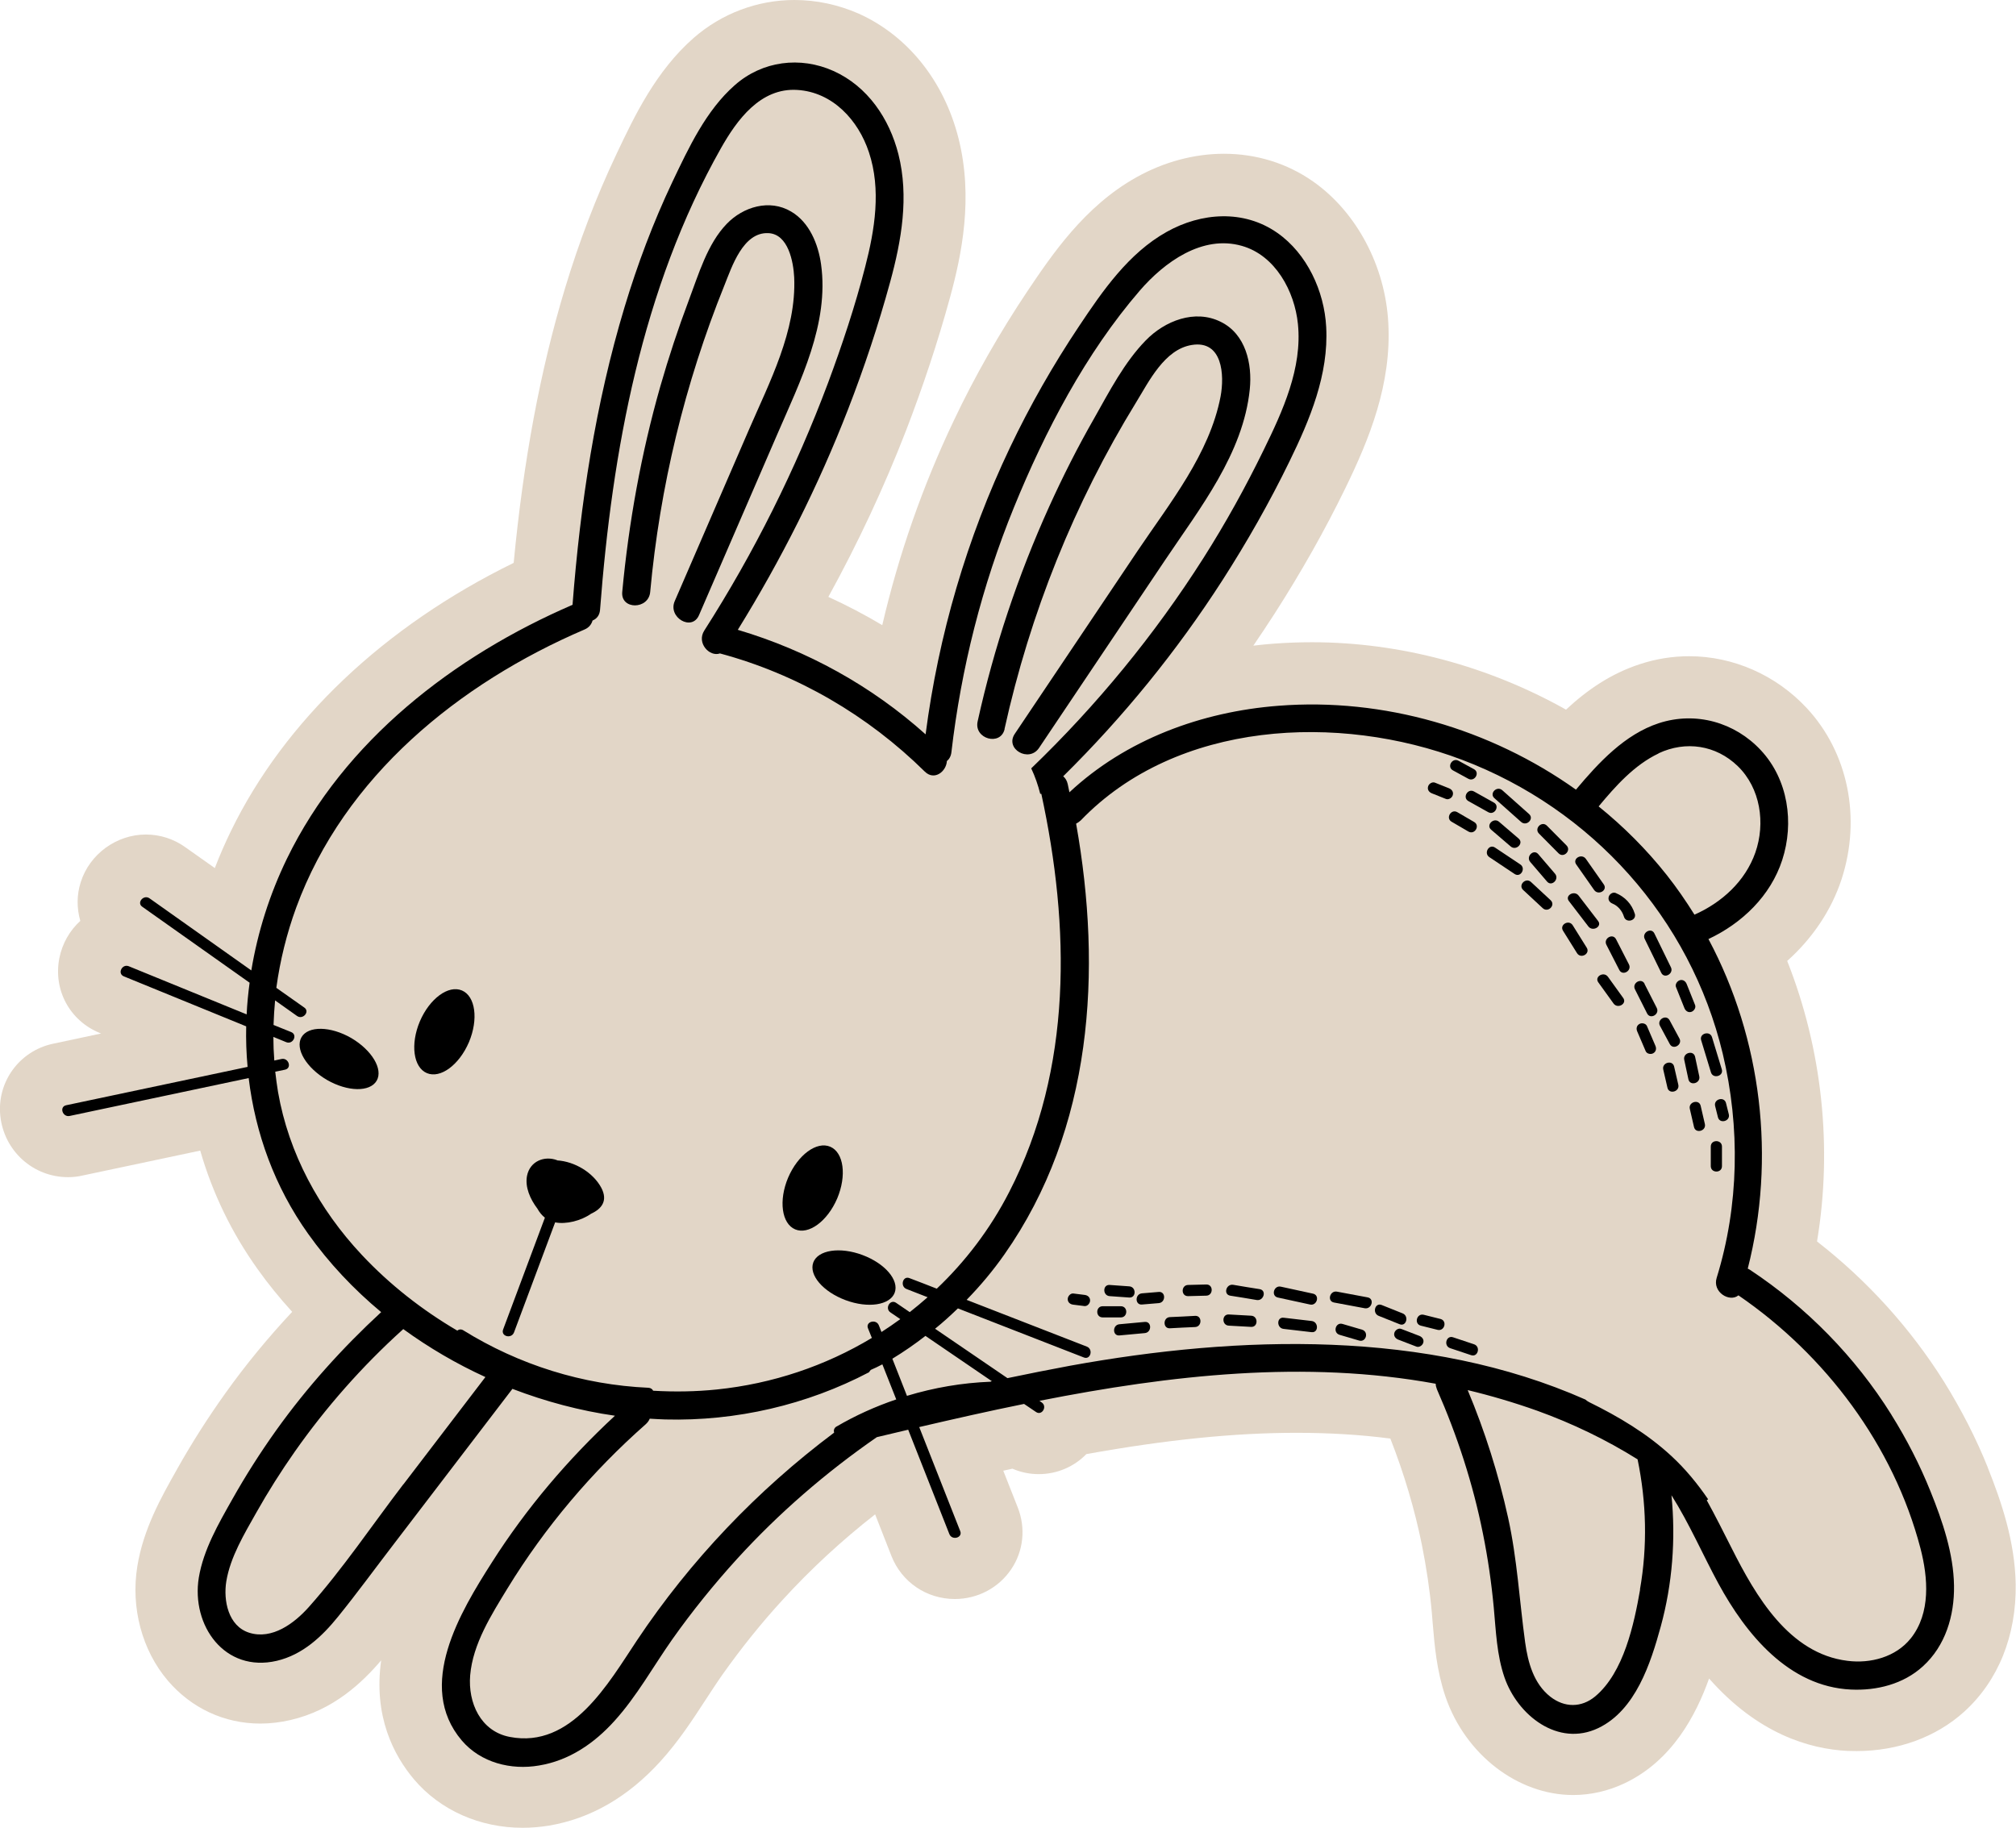 <?xml version="1.0" encoding="UTF-8"?>
<svg id="Layer_2" data-name="Layer 2" xmlns="http://www.w3.org/2000/svg" viewBox="0 0 129.79 117.7">
  <g id="Layer_1-2" data-name="Layer 1">
    <g>
      <path d="m127.99,94.52c-.76-1.9-1.72-3.77-2.84-5.57-2.16-3.44-4.95-6.52-8.17-9.02,1.01-6.06.33-12.38-1.92-18.06,1.63-1.46,2.85-3.27,3.5-5.26,1.28-3.93.43-8.15-2.24-11.02-1.97-2.12-4.73-3.34-7.57-3.34-1.07,0-2.14.17-3.17.51-1.88.61-3.42,1.68-4.76,2.93-5-2.81-10.7-4.34-16.35-4.34-.82,0-1.64.03-2.45.09-.45.03-.89.08-1.33.13.47-.69.93-1.38,1.38-2.08,1.7-2.65,3.23-5.36,4.54-8.05,1.56-3.2,2.98-6.71,2.77-10.63-.19-3.68-2.05-7.17-4.85-9.13-1.67-1.17-3.65-1.78-5.73-1.78-1.91,0-3.86.52-5.63,1.51-3.36,1.87-5.47,5.03-7.02,7.33-1.79,2.68-3.39,5.48-4.74,8.33-2.01,4.22-3.55,8.63-4.61,13.18-1.12-.67-2.27-1.27-3.47-1.82,1.92-3.49,3.59-7.07,4.99-10.68,1.1-2.85,2.06-5.74,2.84-8.59.76-2.77,1.51-6.44.55-10.25-.93-3.69-3.27-6.61-6.42-8.03C53.96.3,52.57,0,51.14,0,51.14,0,51.14,0,51.14,0c-2.38,0-4.68.87-6.48,2.44-2.44,2.14-3.82,5.05-4.93,7.39l-.07.15c-1.26,2.66-2.37,5.55-3.29,8.6-1.59,5.26-2.67,11.06-3.3,17.66-8.33,4.08-14.74,10.15-18.2,17.26-.38.78-.73,1.58-1.04,2.39l-1.91-1.35c-.74-.53-1.62-.81-2.53-.81-1.89,0-3.62,1.26-4.19,3.06-.27.83-.26,1.7-.03,2.5-.68.62-1.16,1.45-1.35,2.4-.4,2.05.67,4.03,2.61,4.82l.08.03-3.1.66c-2.16.46-3.62,2.46-3.39,4.65.24,2.25,2.11,3.94,4.36,3.94.31,0,.61-.03.91-.1l7.6-1.61c.79,2.74,2.02,5.28,3.68,7.61.68.96,1.43,1.88,2.24,2.77-1.57,1.68-3.01,3.43-4.3,5.24-1.1,1.54-2.13,3.15-3.06,4.8l-.1.18c-.94,1.67-2.12,3.74-2.51,6.17-.43,2.65.3,5.4,1.96,7.35,1.52,1.78,3.64,2.77,5.96,2.77.64,0,1.3-.08,1.95-.23,2.76-.64,4.61-2.41,5.83-3.84-.51,3.6.81,6.12,2.12,7.67,1.68,1.98,4.23,3.11,6.99,3.11.56,0,1.13-.05,1.69-.14,2.68-.45,5.09-1.84,7.17-4.13,1.18-1.3,2.07-2.67,2.93-3.99.38-.58.73-1.12,1.09-1.63,1.18-1.66,2.47-3.28,3.86-4.79,1.81-1.98,3.8-3.82,5.95-5.5l1.05,2.68c.66,1.68,2.26,2.77,4.08,2.77,1.46,0,2.81-.71,3.62-1.9.8-1.17.96-2.66.43-4l-.93-2.36c.2-.04.4-.09.59-.13.53.23,1.11.35,1.69.35,1.19,0,2.28-.48,3.07-1.29,5.18-.93,9.52-1.37,13.53-1.37,2.12,0,4.12.12,6.04.37.89,2.27,1.57,4.57,2.03,6.84.29,1.45.51,2.91.64,4.36.02.25.04.49.06.73.12,1.41.25,3.01.82,4.69,1.28,3.73,4.66,6.33,8.22,6.33,1.14,0,2.26-.26,3.32-.76,3.06-1.46,4.58-4.37,5.43-6.74,3.13,3.55,6.44,4.54,8.92,4.66.19,0,.39.01.58.01,2.66,0,5.12-.9,6.92-2.53,2.2-1.99,3.37-4.91,3.32-8.22-.05-2.76-.93-5.33-1.79-7.48Z" style="fill: #e2d6c7; stroke-width: 0px;"/>
      <g>
        <path d="m121.76,91.07c-2.32-3.71-5.45-6.9-9.09-9.31-.05-.03-.1-.06-.15-.08,1.81-7.09.91-14.78-2.53-21.22,2.17-1.02,4-2.78,4.75-5.09.78-2.4.38-5.18-1.37-7.06-1.68-1.81-4.2-2.52-6.57-1.75-2.2.72-3.88,2.54-5.34,4.28-5.51-3.92-12.39-5.93-19.15-5.4-4.95.38-9.82,2.17-13.46,5.57-.04-.18-.07-.35-.11-.53-.05-.22-.15-.38-.29-.5,3.87-3.82,7.31-8.05,10.25-12.62,1.58-2.46,3.03-5.01,4.31-7.64,1.32-2.7,2.54-5.61,2.37-8.67-.12-2.3-1.23-4.72-3.15-6.06-2.16-1.51-4.89-1.31-7.12-.06-2.45,1.37-4.12,3.79-5.64,6.07-1.67,2.5-3.16,5.11-4.45,7.82-2.77,5.82-4.6,12.07-5.43,18.46-3.48-3.12-7.61-5.4-12.09-6.73,2.79-4.51,5.18-9.25,7.1-14.2,1.04-2.68,1.95-5.42,2.71-8.2.73-2.67,1.22-5.49.53-8.22-.58-2.29-1.98-4.37-4.18-5.36-2.14-.96-4.58-.65-6.35.91-1.86,1.63-2.98,4.05-4.03,6.25-1.23,2.6-2.24,5.29-3.07,8.04-1.88,6.23-2.85,12.69-3.35,19.17-7.64,3.3-14.69,8.74-18.39,16.35-1.11,2.29-1.88,4.72-2.29,7.19-2.18-1.55-4.37-3.09-6.55-4.64-.38-.27-.85.28-.47.54,2.3,1.63,4.6,3.26,6.91,4.89-.09.68-.16,1.36-.19,2.04-2.53-1.03-5.06-2.07-7.59-3.1-.43-.17-.75.47-.32.65,2.63,1.07,5.26,2.15,7.88,3.22-.02.87.01,1.74.09,2.61-3.89.82-7.79,1.65-11.68,2.47-.46.1-.23.78.22.69l11.53-2.44c.43,3.55,1.67,7,3.83,10.03,1.33,1.87,2.92,3.56,4.7,5.04-2.5,2.31-4.78,4.84-6.76,7.61-1.02,1.43-1.97,2.92-2.83,4.45-.88,1.56-1.85,3.23-2.15,5.03-.5,3.09,1.67,6.14,5.02,5.36,1.66-.39,2.91-1.56,3.95-2.85,1.23-1.52,2.38-3.1,3.57-4.65,2.55-3.34,5.1-6.68,7.65-10.01,2.14.82,4.36,1.41,6.6,1.73-3.02,2.8-5.7,5.95-7.92,9.44-2.02,3.17-4.93,7.95-1.94,11.47,1.22,1.43,3.17,1.92,4.97,1.61,1.95-.32,3.56-1.43,4.86-2.87,1.44-1.59,2.49-3.5,3.72-5.25,1.28-1.81,2.68-3.54,4.17-5.18,2.69-2.95,5.72-5.57,9-7.84.67-.16,1.34-.32,2.02-.48l2.65,6.72c.17.43.87.24.7-.19-.88-2.23-1.76-4.46-2.64-6.7,2.23-.52,4.48-1.03,6.75-1.49.26.17.51.35.77.52.38.26.75-.36.36-.62-.05-.03-.1-.07-.14-.1,8.46-1.67,17.12-2.64,25.51-1.1,0,.11.03.23.08.36,1.31,2.98,2.32,6.08,2.96,9.28.32,1.58.55,3.18.7,4.78.14,1.51.19,3.04.69,4.49.84,2.43,3.44,4.5,6.04,3.26,2.4-1.15,3.37-4.17,4.02-6.54.75-2.74.97-5.62.69-8.45,1.15,1.82,2.04,3.88,3.03,5.7,1.77,3.25,4.52,6.62,8.52,6.81,1.66.08,3.38-.35,4.63-1.49,1.46-1.32,2.04-3.27,2.01-5.2-.03-2.07-.74-4.15-1.51-6.06-.69-1.72-1.54-3.37-2.52-4.94Zm-14.98-42.57c1.75-.82,3.69-.53,5.09.82,1.47,1.42,1.8,3.68,1.14,5.57-.65,1.85-2.16,3.22-3.92,4-.55-.88-1.14-1.74-1.79-2.56-1.29-1.63-2.77-3.11-4.38-4.41,1.09-1.31,2.3-2.67,3.86-3.41ZM25.97,95.56c-2.01,2.63-3.9,5.45-6.1,7.92-.92,1.03-2.35,2.11-3.83,1.64-1.35-.43-1.67-2.08-1.47-3.31.26-1.57,1.16-3.05,1.93-4.42.76-1.35,1.59-2.66,2.48-3.93,2.01-2.86,4.34-5.5,6.93-7.84.02-.01.03-.03.05-.05,1.65,1.2,3.43,2.24,5.29,3.09-1.76,2.3-3.52,4.61-5.28,6.91Zm3.86-9.91c-.15-.09-.29-.06-.39.02-2.27-1.33-4.36-2.97-6.15-4.88-2.74-2.92-4.7-6.52-5.39-10.48-.07-.43-.13-.87-.18-1.31l.63-.13c.46-.1.23-.78-.22-.69-.16.03-.32.07-.47.1-.04-.51-.06-1.02-.06-1.52.28.11.55.22.83.34.43.17.75-.47.32-.65-.38-.15-.76-.31-1.14-.46.02-.53.05-1.06.1-1.58.47.33.94.67,1.41,1,.38.27.85-.28.47-.54-.6-.42-1.2-.85-1.8-1.27.24-1.76.67-3.5,1.28-5.17,3.1-8.45,10.49-14.44,18.56-17.9.29-.12.45-.34.52-.58.25-.1.45-.32.48-.68.78-10.22,2.68-20.69,7.78-29.72,1.04-1.84,2.55-3.91,4.92-3.76,2.28.14,3.93,1.95,4.61,4.01.8,2.4.38,4.99-.24,7.38-.65,2.53-1.48,5.02-2.39,7.47-2.09,5.58-4.76,10.93-7.97,15.95-.51.8.34,1.71,1.01,1.47,4.99,1.34,9.52,3.99,13.19,7.61.61.6,1.38,0,1.42-.68.15-.12.26-.31.29-.56.63-5.42,1.97-10.73,4.03-15.78,2-4.9,4.62-9.92,8.1-13.95,1.57-1.82,4.02-3.61,6.57-2.88,2.16.61,3.4,2.93,3.61,5.03.29,2.84-.98,5.61-2.2,8.1-1.17,2.4-2.46,4.73-3.89,6.98-3.14,4.94-6.87,9.48-11.08,13.53.25.53.44,1.08.58,1.64.02,0,.05,0,.07,0,1.85,8.53,2.02,17.7-2.07,25.64-1.21,2.36-2.8,4.45-4.66,6.22-.59-.23-1.17-.46-1.76-.68-.43-.17-.62.53-.19.7.45.18.91.35,1.36.53-.37.33-.76.65-1.15.96-.29-.2-.59-.4-.88-.6-.38-.26-.75.36-.36.62.21.14.42.29.63.43-.4.29-.8.57-1.21.83l-.17-.43c-.17-.43-.87-.24-.7.19l.25.62c-2.99,1.8-6.39,2.95-9.98,3.32-1.36.14-2.73.16-4.1.08-.05-.1-.15-.18-.3-.19-4.24-.19-8.33-1.47-11.94-3.71Zm24.03,6.19c-.17.1-.2.26-.16.4-4.94,3.7-9.26,8.23-12.69,13.37-1.84,2.76-4.21,6.99-8.19,6.22-1.88-.36-2.7-2.2-2.55-3.97.17-2.02,1.37-3.9,2.4-5.59,2.41-3.94,5.44-7.52,8.9-10.57.12-.11.21-.23.26-.36.33.02.66.04.99.05,4.58.12,9.13-.94,13.13-3.04.03-.05.06-.1.11-.15.25-.11.49-.22.73-.35,0,0,.02,0,.02,0l.89,2.25c-1.33.45-2.62,1.03-3.85,1.75Zm9.92-2.88c-1.83.07-3.64.38-5.39.91-.31-.8-.63-1.59-.94-2.39.74-.45,1.45-.94,2.13-1.47,1.43.97,2.85,1.95,4.28,2.92-.03,0-.06.01-.08.02Zm41.81,13.38c-.39,2.23-1.05,5.34-2.89,6.88-.89.74-1.98.73-2.89.02-1.07-.84-1.44-2.2-1.62-3.49-.37-2.69-.51-5.37-1.1-8.04-.62-2.81-1.49-5.56-2.6-8.21,1.5.36,2.99.8,4.48,1.33,2.27.82,4.43,1.86,6.46,3.13,0,0,0,0,0,.01.57,2.77.64,5.58.15,8.37Zm17.42,3.15c-.96,1.2-2.59,1.63-4.07,1.44-3.76-.46-5.91-4.18-7.45-7.24-.52-1.02-1.04-2.07-1.61-3.1.03-.02.06-.04.09-.06-.69-1.01-1.47-1.96-2.37-2.79-1.57-1.45-3.39-2.53-5.3-3.47-.09-.05-.17-.1-.23-.16-10.21-4.52-22.27-4.16-33.17-2.18-1.35.25-2.7.52-4.04.8-1.55-1.06-3.11-2.12-4.66-3.18.51-.41.99-.85,1.47-1.31,2.7,1.05,5.41,2.11,8.11,3.16.43.17.62-.53.19-.7-2.58-1-5.16-2.01-7.74-3.01.88-.9,1.7-1.88,2.43-2.92,5.69-8.1,6.31-18.26,4.62-27.74.1-.05.2-.12.3-.21,6.19-6.43,16.62-6.91,24.55-3.9,8.36,3.17,14.69,10.2,16.78,18.92,1.13,4.74,1.05,9.77-.39,14.43-.29.92.83,1.6,1.4,1.13,5.61,3.84,9.99,9.67,11.72,16.29.49,1.89.67,4.16-.62,5.79Z" style="stroke-width: 0px;"/>
        <path d="m29.74,63.77c-.87-.37-2.08.52-2.71,1.99-.62,1.47-.42,2.96.45,3.33.87.37,2.08-.52,2.71-1.99.62-1.47.42-2.96-.45-3.33Z" style="stroke-width: 0px;"/>
        <path d="m51.19,79.15c.87.37,2.08-.52,2.71-1.99.62-1.47.42-2.96-.45-3.33-.87-.37-2.08.52-2.71,1.99-.62,1.47-.42,2.96.45,3.33Z" style="stroke-width: 0px;"/>
        <path d="m35.87,74.7c-.82-.31-1.75.06-1.94,1-.14.73.2,1.5.67,2.12.12.22.28.42.48.58-.9,2.4-1.79,4.8-2.69,7.2-.16.44.53.62.7.19.88-2.36,1.77-4.73,2.65-7.09.7.14,1.67-.1,2.32-.56.68-.31,1.09-.84.65-1.67-.52-.97-1.7-1.69-2.84-1.76Z" style="stroke-width: 0px;"/>
        <path d="m22.61,66.83c-1.34-.77-2.77-.79-3.2-.05-.43.74.31,1.97,1.64,2.75,1.34.77,2.77.79,3.2.05.43-.74-.31-1.97-1.64-2.75Z" style="stroke-width: 0px;"/>
        <path d="m52.36,81.28c-.3.81.63,1.89,2.08,2.43,1.45.54,2.86.32,3.16-.48.3-.81-.63-1.89-2.08-2.43-1.45-.54-2.86-.32-3.16.48Z" style="stroke-width: 0px;"/>
        <path d="m46.63,18.39c.48-1.19,1.2-3.46,2.84-3.38,1.28.06,1.61,1.85,1.66,2.85.15,3.45-1.59,6.74-2.92,9.82-1.59,3.67-3.18,7.35-4.77,11.02-.46,1.05,1.1,1.97,1.56.91,1.68-3.89,3.37-7.78,5.05-11.67,1.47-3.4,3.34-7.1,2.81-10.92-.18-1.3-.75-2.71-1.93-3.4-1.38-.82-3.08-.31-4.14.79-1.25,1.29-1.82,3.27-2.44,4.91-.69,1.83-1.3,3.68-1.84,5.56-1.23,4.32-2.03,8.75-2.45,13.23-.11,1.16,1.7,1.15,1.8,0,.62-6.76,2.23-13.42,4.77-19.72Z" style="stroke-width: 0px;"/>
        <path d="m64.67,46.94c1.64-7.43,4.49-14.55,8.47-21.03.83-1.35,1.83-3.42,3.59-3.7,1.98-.32,2.11,1.94,1.85,3.32-.71,3.7-3.27,6.86-5.33,9.92-2.64,3.93-5.28,7.87-7.92,11.8-.65.97.91,1.87,1.56.91,2.71-4.03,5.41-8.07,8.12-12.1,2.24-3.34,5.03-6.86,5.45-10.99.17-1.65-.26-3.56-1.87-4.35-1.67-.83-3.6-.06-4.82,1.19-1.38,1.41-2.36,3.31-3.32,5.01-1.06,1.85-2.02,3.75-2.9,5.69-2.01,4.44-3.56,9.08-4.61,13.84-.25,1.13,1.49,1.61,1.74.48Z" style="stroke-width: 0px;"/>
        <path d="m97.93,52.92c.35.31.86-.2.51-.51-.57-.51-1.14-1.02-1.72-1.53-.35-.31-.86.2-.51.51.57.51,1.14,1.02,1.72,1.53Z" style="stroke-width: 0px;"/>
        <path d="m100.85,54.43c-.42-.42-.84-.85-1.26-1.27-.33-.33-.84.18-.51.51.42.42.84.85,1.26,1.27.33.33.84-.18.51-.51Z" style="stroke-width: 0px;"/>
        <path d="m102.63,57.3c.27.38.89.02.62-.36l-1.15-1.64c-.27-.38-.89-.02-.62.36l1.15,1.64Z" style="stroke-width: 0px;"/>
        <path d="m105.25,58.84c-.19-.63-.63-1.1-1.24-1.35-.18-.07-.4.08-.44.25-.06.21.07.37.25.44.36.15.62.48.73.84.13.44.83.26.7-.19Z" style="stroke-width: 0px;"/>
        <path d="m106.95,62.63c.2.42.83.05.62-.36-.35-.72-.71-1.45-1.06-2.17-.2-.42-.83-.05-.62.36.35.72.71,1.45,1.06,2.17Z" style="stroke-width: 0px;"/>
        <path d="m108.88,65.15c.17-.05.32-.26.25-.44l-.54-1.35c-.07-.18-.24-.31-.44-.25-.17.05-.32.26-.25.44l.54,1.35c.07.18.24.31.44.25Z" style="stroke-width: 0px;"/>
        <path d="m110.85,68.85c-.21-.69-.42-1.38-.63-2.07-.13-.44-.83-.25-.7.19.21.69.42,1.38.63,2.07.13.44.83.25.7-.19Z" style="stroke-width: 0px;"/>
        <path d="m97.26,54.5c.35.3.86-.21.51-.51-.42-.36-.84-.72-1.26-1.08-.35-.3-.86.21-.51.51.42.36.84.72,1.26,1.08Z" style="stroke-width: 0px;"/>
        <path d="m99.03,54.99c-.3-.35-.81.16-.51.51.36.42.72.84,1.08,1.26.3.35.81-.16.51-.51-.36-.42-.72-.84-1.08-1.26Z" style="stroke-width: 0px;"/>
        <path d="m102.88,59.29c-.42-.54-.84-1.09-1.25-1.63-.28-.36-.91,0-.62.36.42.54.84,1.09,1.25,1.63.28.36.91,0,.62-.36Z" style="stroke-width: 0px;"/>
        <path d="m104.04,60.47c-.21-.41-.83-.05-.62.36.28.54.55,1.08.83,1.62.21.41.83.05.62-.36-.28-.54-.55-1.08-.83-1.62Z" style="stroke-width: 0px;"/>
        <path d="m105.88,63.34c-.21-.41-.83-.05-.62.36.26.52.52,1.03.78,1.55.21.41.83.05.62-.36-.26-.52-.52-1.03-.79-1.55Z" style="stroke-width: 0px;"/>
        <path d="m107.49,65.69c-.22-.41-.84-.04-.62.36.21.39.42.78.63,1.17.22.41.84.04.62-.36-.21-.39-.42-.78-.63-1.17Z" style="stroke-width: 0px;"/>
        <path d="m109.4,69.3c-.09-.42-.18-.84-.27-1.26-.1-.45-.79-.26-.7.19.09.42.18.84.27,1.26.1.45.79.26.7-.19Z" style="stroke-width: 0px;"/>
        <path d="m98.57,56.79c-.34-.32-.85.19-.51.51.42.39.84.78,1.26,1.17.34.32.85-.19.51-.51-.42-.39-.84-.78-1.26-1.17Z" style="stroke-width: 0px;"/>
        <path d="m101.25,59.57c-.25-.39-.87-.03-.62.36.3.48.6.96.9,1.44.25.39.87.03.62-.36-.3-.48-.6-.96-.9-1.44Z" style="stroke-width: 0px;"/>
        <path d="m103.52,62.89c-.27-.37-.89-.01-.62.36.33.45.65.91.98,1.36.27.37.89.01.62-.36-.33-.45-.65-.91-.98-1.36Z" style="stroke-width: 0px;"/>
        <path d="m106.03,66.06c-.08-.18-.34-.22-.49-.13-.19.11-.21.32-.13.49.18.42.36.84.54,1.26.08.18.34.22.49.13.19-.11.21-.32.13-.49-.18-.42-.36-.84-.54-1.26Z" style="stroke-width: 0px;"/>
        <path d="m107.78,68.67c-.1-.45-.8-.26-.7.19.09.39.18.78.27,1.17.1.45.8.26.7-.19-.09-.39-.18-.78-.27-1.17Z" style="stroke-width: 0px;"/>
        <path d="m109.49,71.2c-.1-.45-.8-.26-.7.19.09.39.18.78.27,1.17.1.45.8.26.7-.19-.09-.39-.18-.78-.27-1.17Z" style="stroke-width: 0px;"/>
        <path d="m110.42,71.21c.06.24.12.48.18.72.11.45.81.26.7-.19-.06-.24-.12-.48-.18-.72-.11-.45-.81-.26-.7.19Z" style="stroke-width: 0px;"/>
        <path d="m110.86,75.08v-1.26c0-.46-.72-.47-.72,0v1.26c0,.46.72.47.72,0Z" style="stroke-width: 0px;"/>
        <path d="m97.87,55.65c-.54-.36-1.08-.72-1.62-1.08-.39-.26-.75.37-.36.62.54.36,1.08.72,1.62,1.08.39.26.75-.37.36-.62Z" style="stroke-width: 0px;"/>
        <path d="m93.82,52.29c-.4-.23-.77.39-.36.62l1.08.63c.4.23.77-.39.36-.62-.36-.21-.72-.42-1.08-.63Z" style="stroke-width: 0px;"/>
        <path d="m96.17,51.67c-.42-.24-.85-.47-1.27-.71-.41-.23-.77.4-.36.62l1.27.71c.41.23.77-.4.36-.62Z" style="stroke-width: 0px;"/>
        <path d="m93.53,51.19c.06-.21-.07-.37-.25-.44-.3-.12-.6-.24-.9-.36-.18-.07-.4.08-.44.25-.06.21.07.37.25.44.3.12.6.24.9.36.18.07.4-.08.44-.25Z" style="stroke-width: 0px;"/>
        <path d="m93.54,49.6c.33.18.66.36.99.54.41.22.77-.4.36-.62-.33-.18-.66-.36-.99-.54-.41-.22-.77.4-.36.62Z" style="stroke-width: 0px;"/>
        <path d="m73.7,85.11c-.54.05-1.08.1-1.63.15-.46.04-.46.76,0,.72.54-.05,1.08-.1,1.63-.15.46-.04.46-.76,0-.72Z" style="stroke-width: 0px;"/>
        <path d="m76.94,84.72c-.54.03-1.08.06-1.62.08-.46.02-.46.75,0,.72.54-.03,1.08-.06,1.62-.08.46-.02.46-.75,0-.72Z" style="stroke-width: 0px;"/>
        <path d="m80.55,84.71c-.48-.03-.96-.05-1.44-.08-.46-.02-.46.7,0,.72.48.03.96.05,1.44.08.46.02.46-.7,0-.72Z" style="stroke-width: 0px;"/>
        <path d="m84.44,85.05c-.6-.07-1.2-.14-1.8-.21-.46-.05-.46.67,0,.72.6.07,1.2.14,1.8.21.46.05.46-.67,0-.72Z" style="stroke-width: 0px;"/>
        <path d="m87.69,85.61c-.42-.12-.84-.25-1.26-.37-.45-.13-.64.56-.19.7.42.12.84.25,1.26.37.45.13.64-.56.19-.7Z" style="stroke-width: 0px;"/>
        <path d="m91.38,86.01c-.39-.15-.78-.3-1.17-.45-.18-.07-.39.08-.44.25-.06.2.07.37.25.44.39.15.78.3,1.17.45.18.07.39-.08.44-.25.06-.2-.07-.37-.25-.44Z" style="stroke-width: 0px;"/>
        <path d="m74.6,83.18c-.36.03-.72.06-1.08.09-.46.04-.46.76,0,.72.36-.03.72-.06,1.08-.09.46-.04.46-.76,0-.72Z" style="stroke-width: 0px;"/>
        <path d="m77.66,82.7c-.39.01-.78.02-1.17.03-.46.01-.47.73,0,.72.39-.01.78-.02,1.17-.03.46-.01.47-.73,0-.72Z" style="stroke-width: 0px;"/>
        <path d="m81.1,83c-.57-.09-1.14-.18-1.71-.28-.45-.07-.65.62-.19.7.57.09,1.14.18,1.71.28.45.07.65-.62.19-.7Z" style="stroke-width: 0px;"/>
        <path d="m84.53,83.29c-.69-.15-1.38-.3-2.07-.45-.45-.1-.65.6-.19.7.69.15,1.38.3,2.07.45.45.1.65-.6.19-.7Z" style="stroke-width: 0px;"/>
        <path d="m88.05,83.53l-1.98-.37c-.45-.08-.65.61-.19.7l1.98.37c.45.08.65-.61.19-.7Z" style="stroke-width: 0px;"/>
        <path d="m90.3,84.56l-1.35-.54c-.43-.17-.62.53-.19.7l1.35.54c.43.17.62-.53.19-.7Z" style="stroke-width: 0px;"/>
        <path d="m92.74,84.92c-.36-.09-.72-.18-1.08-.27-.45-.11-.64.58-.19.7.36.09.72.18,1.08.27.45.11.64-.58.19-.7Z" style="stroke-width: 0px;"/>
        <path d="m94.9,86.55c-.45-.15-.9-.3-1.35-.45-.44-.15-.63.55-.19.7.45.15.9.3,1.35.45.44.15.63-.55.19-.7Z" style="stroke-width: 0px;"/>
        <path d="m72.16,84.1h-1.17c-.46,0-.47.72,0,.72h1.17c.46,0,.47-.72,0-.72Z" style="stroke-width: 0px;"/>
        <path d="m71.44,83.45c.42.03.84.06,1.26.09.46.03.46-.69,0-.72-.42-.03-.84-.06-1.26-.09-.46-.03-.46.69,0,.72Z" style="stroke-width: 0px;"/>
        <path d="m69.82,83.37c-.24-.03-.48-.06-.72-.09-.19-.02-.36.18-.36.36,0,.22.17.34.36.36.24.03.48.06.72.09.19.02.36-.18.36-.36,0-.22-.17-.34-.36-.36Z" style="stroke-width: 0px;"/>
      </g>
    </g>
  </g>
</svg>